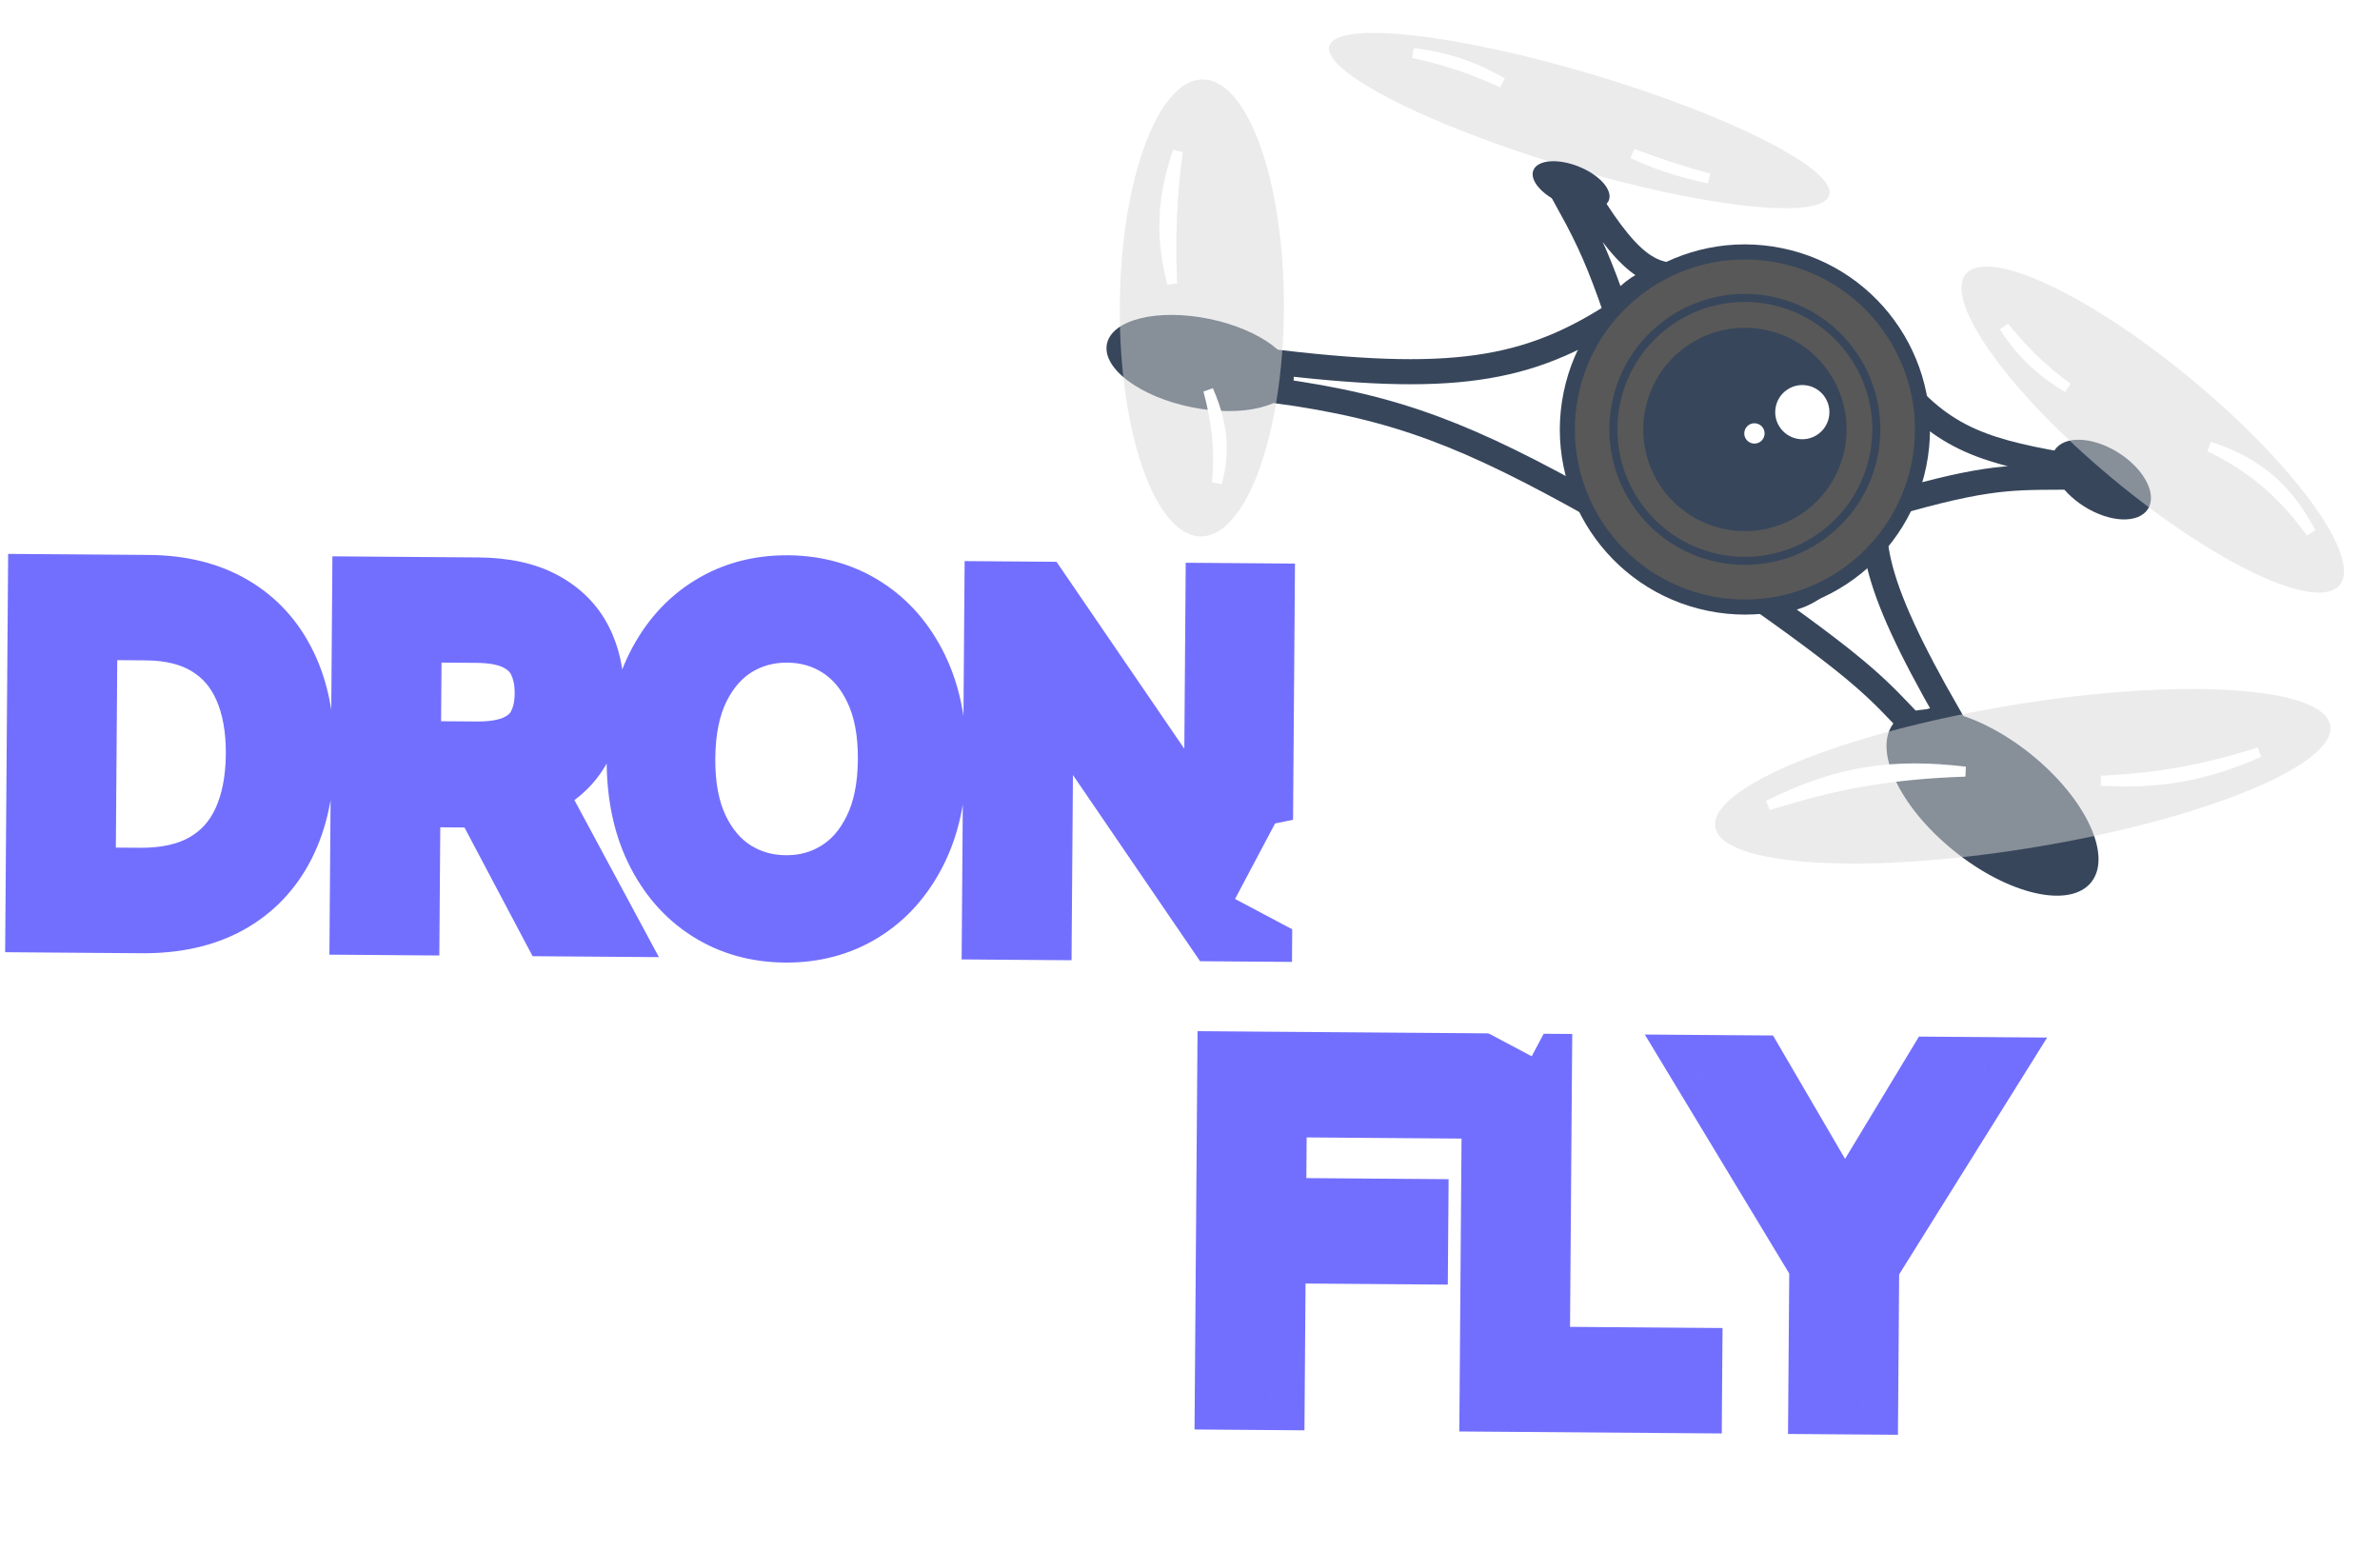 <svg width="129" height="84" viewBox="0 0 129 84" fill="none" xmlns="http://www.w3.org/2000/svg">
<path d="M7.683 49.76L2.195 49.719L2.329 31.935L8.06 31.978C9.786 31.991 11.259 32.358 12.481 33.08C13.703 33.795 14.636 34.818 15.28 36.149C15.924 37.474 16.239 39.057 16.226 40.898C16.212 42.75 15.87 44.342 15.2 45.675C14.53 47.001 13.561 48.019 12.293 48.727C11.026 49.429 9.489 49.774 7.683 49.76ZM4.363 47.825L7.559 47.849C9.029 47.86 10.25 47.586 11.221 47.026C12.192 46.465 12.919 45.663 13.401 44.619C13.884 43.575 14.131 42.329 14.142 40.882C14.152 39.446 13.927 38.208 13.466 37.169C13.005 36.123 12.311 35.319 11.383 34.756C10.455 34.188 9.296 33.898 7.907 33.888L4.468 33.862L4.363 47.825ZM19.771 49.851L19.905 32.068L25.914 32.113C27.303 32.123 28.442 32.369 29.33 32.851C30.218 33.326 30.873 33.977 31.295 34.802C31.717 35.627 31.924 36.564 31.916 37.612C31.909 38.66 31.687 39.587 31.253 40.394C30.818 41.202 30.156 41.833 29.267 42.29C28.378 42.74 27.245 42.961 25.867 42.95L21.004 42.913L21.019 40.968L25.812 41.005C26.761 41.012 27.527 40.879 28.108 40.605C28.694 40.332 29.12 39.941 29.384 39.434C29.654 38.92 29.792 38.308 29.798 37.596C29.803 36.884 29.674 36.26 29.412 35.726C29.15 35.191 28.728 34.777 28.145 34.483C27.563 34.183 26.791 34.03 25.83 34.023L22.044 33.994L21.924 49.868L19.771 49.851ZM28.202 41.926L32.518 49.948L30.017 49.929L25.77 41.907L28.202 41.926ZM50.484 41.191C50.47 43.066 50.119 44.685 49.431 46.046C48.744 47.407 47.807 48.453 46.62 49.185C45.434 49.918 44.082 50.278 42.565 50.267C41.049 50.255 39.703 49.874 38.527 49.124C37.352 48.375 36.431 47.314 35.764 45.943C35.097 44.571 34.77 42.948 34.784 41.072C34.798 39.197 35.149 37.578 35.837 36.217C36.525 34.856 37.462 33.809 38.648 33.077C39.835 32.345 41.186 31.985 42.703 31.996C44.22 32.008 45.566 32.388 46.741 33.138C47.917 33.888 48.838 34.949 49.505 36.32C50.172 37.691 50.498 39.315 50.484 41.191ZM48.4 41.175C48.412 39.635 48.164 38.333 47.657 37.27C47.155 36.207 46.469 35.4 45.599 34.849C44.735 34.298 43.765 34.019 42.688 34.011C41.611 34.003 40.634 34.267 39.755 34.805C38.883 35.343 38.185 36.139 37.662 37.195C37.144 38.25 36.88 39.548 36.868 41.088C36.857 42.628 37.102 43.929 37.603 44.993C38.11 46.056 38.796 46.863 39.66 47.414C40.53 47.964 41.504 48.244 42.581 48.252C43.657 48.26 44.632 47.995 45.504 47.458C46.383 46.92 47.08 46.123 47.598 45.068C48.121 44.013 48.388 42.715 48.4 41.175ZM68.274 32.432L68.14 50.216L66.056 50.2L56.471 36.164L56.297 36.163L56.192 50.126L54.038 50.11L54.172 32.326L56.256 32.342L65.876 46.413L66.05 46.414L66.155 32.416L68.274 32.432Z" fill="#726FFE"/>
<path d="M2.195 49.719L0.293 49.705L0.279 51.606L2.181 51.621L2.195 49.719ZM2.329 31.935L2.344 30.033L0.442 30.019L0.427 31.921L2.329 31.935ZM12.481 33.08L11.514 34.718L11.52 34.721L12.481 33.08ZM15.28 36.149L13.568 36.978L13.57 36.981L15.28 36.149ZM15.2 45.675L16.897 46.532L16.899 46.529L15.2 45.675ZM12.293 48.727L13.216 50.39L13.221 50.387L12.293 48.727ZM4.363 47.825L2.461 47.81L2.447 49.712L4.349 49.727L4.363 47.825ZM11.221 47.026L10.271 45.378L11.221 47.026ZM13.466 37.169L11.726 37.936L11.727 37.94L13.466 37.169ZM11.383 34.756L10.389 36.378L10.396 36.382L11.383 34.756ZM4.468 33.862L4.483 31.96L2.581 31.945L2.567 33.847L4.468 33.862ZM7.698 47.858L2.21 47.817L2.181 51.621L7.669 51.662L7.698 47.858ZM4.097 49.733L4.231 31.949L0.427 31.921L0.293 49.705L4.097 49.733ZM2.315 33.837L8.046 33.88L8.075 30.076L2.344 30.033L2.315 33.837ZM8.046 33.88C9.508 33.891 10.637 34.2 11.514 34.718L13.448 31.442C11.881 30.517 10.063 30.091 8.075 30.076L8.046 33.88ZM11.52 34.721C12.402 35.237 13.081 35.971 13.568 36.978L16.992 35.32C16.191 33.666 15.004 32.353 13.442 31.439L11.52 34.721ZM13.57 36.981C14.058 37.984 14.336 39.264 14.324 40.883L18.128 40.912C18.143 38.849 17.791 36.963 16.991 35.317L13.57 36.981ZM14.324 40.883C14.312 42.513 14.011 43.804 13.501 44.82L16.899 46.529C17.728 44.881 18.112 42.987 18.128 40.912L14.324 40.883ZM13.502 44.817C12.999 45.814 12.294 46.548 11.366 47.067L13.221 50.387C14.828 49.489 16.061 48.188 16.897 46.532L13.502 44.817ZM11.371 47.063C10.453 47.573 9.256 47.87 7.698 47.858L7.669 51.662C9.723 51.678 11.599 51.286 13.216 50.39L11.371 47.063ZM4.349 49.727L7.544 49.751L7.573 45.947L4.377 45.923L4.349 49.727ZM7.544 49.751C9.25 49.764 10.829 49.447 12.171 48.673L10.271 45.378C9.671 45.724 8.808 45.956 7.573 45.947L7.544 49.751ZM12.171 48.673C13.492 47.911 14.485 46.808 15.128 45.417L11.675 43.821C11.352 44.519 10.892 45.02 10.271 45.378L12.171 48.673ZM15.128 45.417C15.749 44.072 16.031 42.546 16.044 40.896L12.24 40.867C12.23 42.112 12.019 43.077 11.675 43.821L15.128 45.417ZM16.044 40.896C16.056 39.259 15.8 37.74 15.205 36.398L11.727 37.94C12.054 38.676 12.249 39.634 12.24 40.867L16.044 40.896ZM15.206 36.401C14.597 35.019 13.649 33.906 12.369 33.13L10.396 36.382C10.973 36.732 11.413 37.227 11.726 37.936L15.206 36.401ZM12.377 33.135C11.083 32.342 9.562 31.998 7.921 31.986L7.893 35.789C9.031 35.798 9.827 36.034 10.389 36.378L12.377 33.135ZM7.921 31.986L4.483 31.96L4.454 35.764L7.893 35.789L7.921 31.986ZM2.567 33.847L2.461 47.81L6.265 47.839L6.37 33.876L2.567 33.847ZM19.771 49.851L17.869 49.837L17.855 51.739L19.756 51.753L19.771 49.851ZM19.905 32.068L19.919 30.166L18.017 30.151L18.003 32.053L19.905 32.068ZM29.33 32.851L28.423 34.523L28.432 34.527L29.33 32.851ZM31.295 34.802L29.602 35.668L29.602 35.668L31.295 34.802ZM31.253 40.394L29.578 39.493L29.578 39.493L31.253 40.394ZM29.267 42.29L30.127 43.986L30.136 43.982L29.267 42.29ZM21.004 42.913L19.102 42.899L19.088 44.801L20.99 44.815L21.004 42.913ZM21.019 40.968L21.033 39.066L19.131 39.052L19.117 40.954L21.019 40.968ZM28.108 40.605L27.304 38.881L27.297 38.884L28.108 40.605ZM29.384 39.434L27.701 38.548L27.698 38.555L29.384 39.434ZM28.145 34.483L27.275 36.174L27.282 36.178L27.288 36.181L28.145 34.483ZM22.044 33.994L22.058 32.092L20.156 32.078L20.142 33.98L22.044 33.994ZM21.924 49.868L21.91 51.77L23.812 51.784L23.826 49.882L21.924 49.868ZM28.202 41.926L29.877 41.025L29.343 40.032L28.216 40.024L28.202 41.926ZM32.518 49.948L32.504 51.849L35.714 51.874L34.193 49.046L32.518 49.948ZM30.017 49.929L28.336 50.819L28.868 51.822L30.003 51.831L30.017 49.929ZM25.77 41.907L25.785 40.005L22.599 39.981L24.09 42.797L25.77 41.907ZM21.673 49.866L21.807 32.082L18.003 32.053L17.869 49.837L21.673 49.866ZM19.89 33.969L25.899 34.015L25.928 30.211L19.919 30.166L19.89 33.969ZM25.899 34.015C27.088 34.024 27.893 34.235 28.423 34.523L30.236 31.179C28.991 30.503 27.518 30.223 25.928 30.211L25.899 34.015ZM28.432 34.527C29.009 34.837 29.371 35.218 29.602 35.668L32.988 33.936C32.374 32.736 31.426 31.816 30.228 31.174L28.432 34.527ZM29.602 35.668C29.867 36.187 30.02 36.815 30.015 37.597L33.818 37.626C33.828 36.312 33.567 35.067 32.988 33.936L29.602 35.668ZM30.015 37.597C30.009 38.38 29.846 38.995 29.578 39.493L32.928 41.296C33.529 40.179 33.808 38.939 33.818 37.626L30.015 37.597ZM29.578 39.493C29.343 39.93 28.978 40.3 28.399 40.598L30.136 43.982C31.335 43.366 32.294 42.473 32.928 41.296L29.578 39.493ZM28.407 40.593C27.872 40.864 27.065 41.057 25.881 41.048L25.852 44.852C27.424 44.864 28.884 44.617 30.127 43.986L28.407 40.593ZM25.881 41.048L21.018 41.012L20.99 44.815L25.852 44.852L25.881 41.048ZM22.906 42.928L22.921 40.983L19.117 40.954L19.102 42.899L22.906 42.928ZM21.004 42.87L25.798 42.906L25.826 39.103L21.033 39.066L21.004 42.87ZM25.798 42.906C26.907 42.915 27.986 42.765 28.918 42.326L27.297 38.884C27.068 38.992 26.616 39.109 25.826 39.103L25.798 42.906ZM28.911 42.329C29.825 41.903 30.588 41.239 31.071 40.312L27.698 38.555C27.652 38.643 27.564 38.76 27.304 38.881L28.911 42.329ZM31.067 40.32C31.508 39.483 31.692 38.558 31.7 37.61L27.896 37.581C27.892 38.058 27.801 38.358 27.701 38.548L31.067 40.32ZM31.7 37.61C31.707 36.66 31.535 35.735 31.12 34.888L27.705 36.563C27.814 36.786 27.899 37.107 27.896 37.581L31.7 37.61ZM31.12 34.888C30.657 33.946 29.916 33.246 29.002 32.785L27.288 36.181C27.539 36.307 27.642 36.437 27.705 36.563L31.12 34.888ZM29.015 32.792C28.073 32.307 26.974 32.129 25.844 32.121L25.816 35.925C26.607 35.931 27.052 36.06 27.275 36.174L29.015 32.792ZM25.844 32.121L22.058 32.092L22.029 35.896L25.816 35.925L25.844 32.121ZM20.142 33.98L20.022 49.853L23.826 49.882L23.946 34.008L20.142 33.98ZM21.939 47.966L19.785 47.95L19.756 51.753L21.91 51.77L21.939 47.966ZM26.527 42.827L30.843 50.849L34.193 49.046L29.877 41.025L26.527 42.827ZM32.532 48.046L30.032 48.027L30.003 51.831L32.504 51.849L32.532 48.046ZM31.698 49.039L27.451 41.017L24.09 42.797L28.336 50.819L31.698 49.039ZM25.756 43.809L28.188 43.828L28.216 40.024L25.785 40.005L25.756 43.809ZM49.431 46.046L47.734 45.188L47.734 45.188L49.431 46.046ZM46.62 49.185L47.619 50.804L47.619 50.804L46.62 49.185ZM38.527 49.124L37.504 50.728L37.504 50.728L38.527 49.124ZM35.764 45.943L37.474 45.111L37.474 45.111L35.764 45.943ZM35.837 36.217L34.139 35.359L35.837 36.217ZM46.741 33.138L47.764 31.535L47.764 31.535L46.741 33.138ZM49.505 36.32L47.794 37.152L47.794 37.152L49.505 36.32ZM47.657 37.27L45.936 38.081L45.94 38.089L47.657 37.27ZM45.599 34.849L44.577 36.453L44.582 36.456L45.599 34.849ZM39.755 34.805L38.762 33.183L38.758 33.186L39.755 34.805ZM37.662 37.195L35.958 36.35L35.954 36.358L37.662 37.195ZM37.603 44.993L35.883 45.804L35.886 45.812L37.603 44.993ZM39.66 47.414L38.638 49.018L38.643 49.021L39.66 47.414ZM45.504 47.458L44.511 45.836L44.507 45.838L45.504 47.458ZM47.598 45.068L45.894 44.223L45.89 44.231L47.598 45.068ZM48.582 41.176C48.57 42.825 48.262 44.142 47.734 45.188L51.129 46.903C51.976 45.227 52.37 43.307 52.386 41.205L48.582 41.176ZM47.734 45.188C47.189 46.266 46.482 47.036 45.621 47.567L47.619 50.804C49.132 49.871 50.298 48.547 51.129 46.903L47.734 45.188ZM45.621 47.567C44.766 48.095 43.771 48.374 42.58 48.365L42.551 52.168C44.393 52.182 46.101 51.74 47.619 50.804L45.621 47.567ZM42.58 48.365C41.388 48.356 40.398 48.062 39.55 47.521L37.504 50.728C39.007 51.687 40.709 52.154 42.551 52.168L42.58 48.365ZM39.55 47.521C38.698 46.977 38.002 46.197 37.474 45.111L34.053 46.775C34.859 48.431 36.005 49.772 37.504 50.728L39.55 47.521ZM37.474 45.111C36.961 44.057 36.674 42.735 36.686 41.087L32.882 41.058C32.867 43.16 33.232 45.086 34.053 46.775L37.474 45.111ZM36.686 41.087C36.699 39.438 37.006 38.121 37.535 37.075L34.139 35.359C33.293 37.035 32.898 38.955 32.882 41.058L36.686 41.087ZM37.535 37.075C38.079 35.996 38.787 35.227 39.647 34.696L37.65 31.459C36.136 32.392 34.97 33.715 34.139 35.359L37.535 37.075ZM39.647 34.696C40.502 34.168 41.497 33.889 42.689 33.898L42.717 30.094C40.876 30.081 39.167 30.522 37.65 31.459L39.647 34.696ZM42.689 33.898C43.88 33.907 44.871 34.201 45.718 34.742L47.764 31.535C46.261 30.576 44.559 30.108 42.717 30.094L42.689 33.898ZM45.718 34.742C46.57 35.285 47.266 36.066 47.794 37.152L51.215 35.488C50.41 33.832 49.263 32.491 47.764 31.535L45.718 34.742ZM47.794 37.152C48.307 38.206 48.595 39.528 48.582 41.176L52.386 41.205C52.402 39.102 52.036 37.177 51.215 35.488L47.794 37.152ZM50.302 41.189C50.315 39.446 50.037 37.842 49.373 36.451L45.94 38.089C46.291 38.825 46.508 39.824 46.498 41.16L50.302 41.189ZM49.377 36.459C48.744 35.117 47.833 34.012 46.617 33.242L44.582 36.456C45.106 36.788 45.567 37.297 45.936 38.081L49.377 36.459ZM46.621 33.245C45.44 32.492 44.117 32.12 42.702 32.109L42.673 35.913C43.412 35.918 44.03 36.104 44.577 36.453L46.621 33.245ZM42.702 32.109C41.287 32.098 39.958 32.451 38.762 33.183L40.748 36.427C41.309 36.084 41.935 35.907 42.673 35.913L42.702 32.109ZM38.758 33.186C37.539 33.937 36.615 35.024 35.958 36.35L39.366 38.039C39.755 37.254 40.227 36.748 40.753 36.424L38.758 33.186ZM35.954 36.358C35.278 37.736 34.98 39.333 34.966 41.074L38.77 41.102C38.78 39.763 39.011 38.765 39.37 38.032L35.954 36.358ZM34.966 41.074C34.953 42.814 35.228 44.416 35.883 45.804L39.323 44.181C38.975 43.443 38.76 42.442 38.77 41.102L34.966 41.074ZM35.886 45.812C36.524 47.147 37.431 48.248 38.638 49.018L40.682 45.81C40.161 45.478 39.697 44.965 39.32 44.174L35.886 45.812ZM38.643 49.021C39.827 49.77 41.151 50.143 42.566 50.154L42.595 46.35C41.856 46.344 41.233 46.158 40.678 45.807L38.643 49.021ZM42.566 50.154C43.981 50.164 45.31 49.812 46.502 49.077L44.507 45.838C43.954 46.179 43.333 46.356 42.595 46.35L42.566 50.154ZM46.497 49.08C47.725 48.328 48.652 47.238 49.306 45.905L45.89 44.231C45.508 45.009 45.04 45.512 44.511 45.836L46.497 49.08ZM49.302 45.913C49.986 44.532 50.289 42.932 50.302 41.189L46.498 41.16C46.488 42.497 46.256 43.493 45.894 44.223L49.302 45.913ZM68.274 32.432L70.176 32.447L70.19 30.545L68.289 30.53L68.274 32.432ZM68.14 50.216L68.126 52.118L70.028 52.132L70.042 50.23L68.14 50.216ZM66.056 50.2L64.485 51.273L65.047 52.095L66.042 52.102L66.056 50.2ZM56.471 36.164L58.041 35.092L57.48 34.27L56.485 34.262L56.471 36.164ZM56.297 36.163L56.311 34.261L54.409 34.247L54.395 36.149L56.297 36.163ZM56.192 50.126L56.177 52.028L58.079 52.042L58.093 50.14L56.192 50.126ZM54.038 50.11L52.136 50.096L52.122 51.997L54.024 52.012L54.038 50.11ZM54.172 32.326L54.187 30.424L52.285 30.41L52.27 32.312L54.172 32.326ZM56.256 32.342L57.826 31.268L57.265 30.447L56.271 30.44L56.256 32.342ZM65.876 46.413L64.306 47.486L64.867 48.307L65.862 48.315L65.876 46.413ZM66.05 46.414L66.036 48.316L67.937 48.33L67.952 46.428L66.05 46.414ZM66.155 32.416L66.17 30.514L64.268 30.5L64.254 32.402L66.155 32.416ZM66.372 32.418L66.238 50.202L70.042 50.23L70.176 32.447L66.372 32.418ZM68.154 48.314L66.07 48.299L66.042 52.102L68.126 52.118L68.154 48.314ZM67.627 49.128L58.041 35.092L54.9 37.237L64.485 51.273L67.627 49.128ZM56.485 34.262L56.311 34.261L56.282 38.065L56.456 38.066L56.485 34.262ZM54.395 36.149L54.29 50.112L58.093 50.14L58.199 36.177L54.395 36.149ZM56.206 48.224L54.052 48.208L54.024 52.012L56.177 52.028L56.206 48.224ZM55.94 50.124L56.074 32.34L52.27 32.312L52.136 50.096L55.94 50.124ZM54.158 34.228L56.242 34.244L56.271 30.44L54.187 30.424L54.158 34.228ZM54.686 33.415L64.306 47.486L67.446 45.339L57.826 31.268L54.686 33.415ZM65.862 48.315L66.036 48.316L66.064 44.512L65.891 44.511L65.862 48.315ZM67.952 46.428L68.057 32.431L64.254 32.402L64.148 46.4L67.952 46.428ZM66.141 34.318L68.26 34.334L68.289 30.53L66.17 30.514L66.141 34.318Z" fill="#726FFE"/>
<path d="M66.662 75.585L66.796 57.801L77.46 57.882L77.445 59.792L68.935 59.728L68.89 65.737L76.601 65.795L76.587 67.706L68.876 67.647L68.816 75.602L66.662 75.585ZM81.014 75.694L81.148 57.91L83.301 57.926L83.182 73.799L91.448 73.862L91.434 75.772L81.014 75.694ZM92.538 57.995L95.005 58.014L99.874 66.353L100.083 66.354L105.077 58.09L107.544 58.109L101.039 68.515L100.984 75.844L98.83 75.828L98.885 68.499L92.538 57.995Z" fill="#726FFE"/>
<path d="M66.662 75.585L64.76 75.571L64.746 77.473L66.648 77.487L66.662 75.585ZM66.796 57.801L66.81 55.9L64.909 55.885L64.894 57.787L66.796 57.801ZM77.46 57.882L79.361 57.896L79.376 55.994L77.474 55.98L77.46 57.882ZM77.445 59.792L77.431 61.694L79.333 61.708L79.347 59.806L77.445 59.792ZM68.935 59.728L68.95 57.826L67.048 57.812L67.033 59.714L68.935 59.728ZM68.89 65.737L66.988 65.723L66.974 67.624L68.876 67.639L68.89 65.737ZM76.601 65.795L78.503 65.809L78.517 63.908L76.615 63.893L76.601 65.795ZM76.587 67.706L76.572 69.607L78.474 69.622L78.488 67.72L76.587 67.706ZM68.876 67.647L68.89 65.746L66.988 65.731L66.974 67.633L68.876 67.647ZM68.816 75.602L68.801 77.503L70.703 77.518L70.717 75.616L68.816 75.602ZM68.564 75.6L68.698 57.816L64.894 57.787L64.76 75.571L68.564 75.6ZM66.782 59.703L77.445 59.784L77.474 55.98L66.81 55.9L66.782 59.703ZM75.558 57.867L75.543 59.778L79.347 59.806L79.361 57.896L75.558 57.867ZM77.459 57.89L68.95 57.826L68.921 61.63L77.431 61.694L77.459 57.89ZM67.033 59.714L66.988 65.723L70.792 65.751L70.837 59.742L67.033 59.714ZM68.876 67.639L76.587 67.697L76.615 63.893L68.904 63.835L68.876 67.639ZM74.699 65.781L74.685 67.691L78.488 67.72L78.503 65.809L74.699 65.781ZM76.601 65.804L68.89 65.746L68.861 69.549L76.572 69.607L76.601 65.804ZM66.974 67.633L66.914 75.587L70.717 75.616L70.777 67.662L66.974 67.633ZM68.83 73.7L66.676 73.683L66.648 77.487L68.801 77.503L68.83 73.7ZM81.014 75.694L79.112 75.679L79.097 77.581L80.999 77.595L81.014 75.694ZM81.148 57.91L81.162 56.008L79.26 55.993L79.246 57.895L81.148 57.91ZM83.301 57.926L85.203 57.94L85.218 56.038L83.316 56.024L83.301 57.926ZM83.182 73.799L81.28 73.785L81.265 75.687L83.167 75.701L83.182 73.799ZM91.448 73.862L93.35 73.876L93.365 71.974L91.463 71.96L91.448 73.862ZM91.434 75.772L91.42 77.674L93.322 77.688L93.336 75.786L91.434 75.772ZM82.916 75.708L83.05 57.924L79.246 57.895L79.112 75.679L82.916 75.708ZM81.133 59.812L83.287 59.828L83.316 56.024L81.162 56.008L81.133 59.812ZM81.399 57.911L81.28 73.785L85.084 73.814L85.203 57.94L81.399 57.911ZM83.167 75.701L91.434 75.764L91.463 71.96L83.196 71.897L83.167 75.701ZM89.546 73.847L89.532 75.758L93.336 75.786L93.35 73.876L89.546 73.847ZM91.448 73.87L81.028 73.792L80.999 77.595L91.42 77.674L91.448 73.87ZM92.538 57.995L92.553 56.094L89.151 56.068L90.911 58.979L92.538 57.995ZM95.005 58.014L96.647 57.055L96.101 56.12L95.019 56.112L95.005 58.014ZM99.874 66.353L98.232 67.312L98.778 68.246L99.86 68.255L99.874 66.353ZM100.083 66.354L100.068 68.256L101.151 68.264L101.71 67.338L100.083 66.354ZM105.077 58.09L105.092 56.188L104.01 56.18L103.45 57.106L105.077 58.09ZM107.544 58.109L109.156 59.117L110.959 56.232L107.558 56.207L107.544 58.109ZM101.039 68.515L99.426 67.507L99.141 67.963L99.137 68.501L101.039 68.515ZM100.984 75.844L100.969 77.746L102.871 77.76L102.886 75.858L100.984 75.844ZM98.83 75.828L96.928 75.814L96.914 77.715L98.816 77.73L98.83 75.828ZM98.885 68.499L100.787 68.513L100.791 67.975L100.513 67.515L98.885 68.499ZM92.524 59.897L94.99 59.916L95.019 56.112L92.553 56.094L92.524 59.897ZM93.362 58.973L98.232 67.312L101.517 65.394L96.647 57.055L93.362 58.973ZM99.86 68.255L100.068 68.256L100.097 64.452L99.888 64.451L99.86 68.255ZM101.71 67.338L106.705 59.074L103.45 57.106L98.455 65.371L101.71 67.338ZM105.063 59.992L107.529 60.011L107.558 56.207L105.092 56.188L105.063 59.992ZM105.931 57.1L99.426 67.507L102.652 69.523L109.156 59.117L105.931 57.1ZM99.137 68.501L99.082 75.83L102.886 75.858L102.941 68.529L99.137 68.501ZM100.998 73.942L98.844 73.926L98.816 77.73L100.969 77.746L100.998 73.942ZM100.732 75.842L100.787 68.513L96.984 68.485L96.928 75.814L100.732 75.842ZM100.513 67.515L94.166 57.012L90.911 58.979L97.258 69.483L100.513 67.515Z" fill="#726FFE"/>
<path d="M66.942 48.721L69.111 44.629L80.354 42.308C81.1 42.153 81.757 41.986 82.324 41.806C82.902 41.623 83.396 41.383 83.807 41.085C84.225 40.791 84.564 40.399 84.825 39.908C85.11 39.369 85.238 38.847 85.209 38.343C85.186 37.842 85.028 37.382 84.734 36.964C84.444 36.539 84.036 36.188 83.511 35.909C82.986 35.631 82.466 35.491 81.952 35.489C81.444 35.49 80.973 35.638 80.538 35.931C80.103 36.225 79.729 36.665 79.418 37.251L74.017 34.388C74.798 32.914 75.802 31.821 77.027 31.108C78.253 30.395 79.621 30.072 81.132 30.139C82.643 30.206 84.21 30.67 85.833 31.531C87.51 32.42 88.82 33.46 89.762 34.65C90.714 35.836 91.268 37.091 91.423 38.413C91.584 39.74 91.32 41.054 90.629 42.357C90.203 43.162 89.611 43.874 88.853 44.495C88.1 45.109 87.035 45.667 85.659 46.169C84.283 46.672 82.445 47.165 80.144 47.648L77.312 48.244L77.247 48.366L85.43 52.706L83.022 57.247L66.942 48.721Z" fill="white"/>
<ellipse cx="6.871" cy="3.345" rx="6.871" ry="3.345" transform="matrix(0.778 0.629 -0.629 0.778 104.756 36.574)" fill="#37465B"/>
<ellipse cx="4.797" cy="1.714" rx="4.797" ry="1.714" transform="matrix(0.97 0.241 -0.241 0.97 91.594 12.824)" fill="#37465B"/>
<ellipse cx="2.987" cy="1.727" rx="2.987" ry="1.727" transform="matrix(0.847 0.532 -0.532 0.847 112.283 22.94)" fill="#37465B"/>
<path d="M69.182 21.175L69.492 19.665C79.149 20.782 83.219 20.041 88.313 16.517C85.853 19.763 84.851 26.499 86.582 27.517C79.569 23.584 75.74 22.07 69.182 21.175Z" stroke="#37465B" stroke-width="1.359"/>
<path d="M105.631 38.806L103.684 39.344C101.857 37.419 101.092 36.48 95.524 32.536C98.373 32.708 99.831 31.173 102.183 25.469C100.993 28.724 101.336 31.327 105.631 38.806Z" stroke="#37465B" stroke-width="1.359"/>
<path d="M85.107 11.137L86.51 11.425C88.74 14.822 90.109 15.54 92.788 14.437C90.237 14.889 88.785 15.122 87.578 16.816C86.718 14.335 86.179 13.088 85.107 11.137Z" stroke="#37465B" stroke-width="1.359"/>
<path d="M102.087 19.716C102.844 22.669 102.722 24.399 101.401 27.633C107.306 25.848 108.8 25.877 111.583 25.861L111.723 25.177C107.172 24.374 104.829 23.572 102.087 19.716ZM102.087 19.716C99.684 15.302 97.681 14.051 92.659 14.522" stroke="#37465B" stroke-width="1.359"/>
<ellipse cx="5.154" cy="2.44" rx="5.154" ry="2.44" transform="matrix(0.98 0.201 -0.201 0.98 60.488 16.246)" fill="#37465B"/>
<ellipse cx="65.141" cy="16.689" rx="4.448" ry="12.382" transform="rotate(0.249 65.141 16.689)" fill="#D9D9D9" fill-opacity="0.5"/>
<ellipse cx="14.143" cy="2.598" rx="14.143" ry="2.598" transform="matrix(0.958 0.286 -0.286 0.958 72.797 0)" fill="#D9D9D9" fill-opacity="0.5"/>
<ellipse cx="16.886" cy="3.897" rx="16.886" ry="3.897" transform="matrix(0.987 -0.163 0.163 0.987 92.336 40.978)" fill="#D9D9D9" fill-opacity="0.5"/>
<ellipse cx="13.172" cy="3.436" rx="13.172" ry="3.436" transform="matrix(0.769 0.64 -0.64 0.769 108.75 12.208)" fill="#D9D9D9" fill-opacity="0.5"/>
<ellipse cx="2.201" cy="1.096" rx="2.201" ry="1.096" transform="matrix(0.929 0.371 -0.371 0.929 83.518 8.208)" fill="#37465B"/>
<ellipse cx="9.619" cy="9.619" rx="9.619" ry="9.619" transform="matrix(0.98 0.201 -0.201 0.98 87.084 11.917)" fill="#585858" stroke="#37465B" stroke-width="0.815"/>
<path d="M101.555 24.703C100.764 28.558 96.998 31.042 93.143 30.252C89.288 29.461 86.805 25.695 87.595 21.84C88.386 17.985 92.152 15.501 96.006 16.292C99.861 17.083 102.345 20.849 101.555 24.703Z" fill="#585858" stroke="#37465B" stroke-width="0.435"/>
<ellipse cx="5.507" cy="5.507" rx="5.507" ry="5.507" transform="matrix(0.98 0.201 -0.201 0.98 90.287 16.771)" fill="#37465B"/>
<ellipse cx="1.468" cy="1.468" rx="1.468" ry="1.468" transform="matrix(0.98 0.201 -0.201 0.98 96.545 20.603)" fill="white"/>
<ellipse cx="0.551" cy="0.551" rx="0.551" ry="0.551" transform="matrix(0.98 0.201 -0.201 0.98 94.664 22.84)" fill="white"/>
<g filter="url(#filter0_f_271_2)">
<path d="M63.148 11.329C63.237 10.308 63.47 9.291 63.84 8.205C63.671 9.364 63.569 10.61 63.521 11.816C63.471 13.073 63.479 14.305 63.535 15.37C63.156 13.909 63.038 12.61 63.148 11.329ZM65.991 23.972C65.925 23.079 65.762 22.163 65.49 21.149C65.95 22.199 66.174 23.118 66.213 24.001C66.246 24.722 66.156 25.427 65.963 26.17C66.033 25.429 66.046 24.71 65.991 23.972Z" stroke="white" stroke-width="0.543"/>
</g>
<g filter="url(#filter1_f_271_2)">
<path d="M91.513 9.412C90.494 9.143 89.505 8.792 88.487 8.325C89.947 8.878 91.281 9.314 92.63 9.673C92.252 9.596 91.88 9.509 91.513 9.412ZM81.425 4.483C80.444 4.037 79.515 3.677 78.576 3.386C77.927 3.185 77.274 3.017 76.597 2.876C77.413 2.971 78.165 3.127 78.887 3.352C79.752 3.623 80.58 3.994 81.425 4.483Z" stroke="white" stroke-width="0.543"/>
</g>
<g filter="url(#filter2_f_271_2)">
<path d="M113.885 42.312C117.013 42.168 119.548 41.693 122.448 40.771C121.032 41.397 119.701 41.828 118.33 42.08C116.94 42.336 115.503 42.409 113.885 42.312ZM106.521 41.82C102.472 41.955 99.491 42.49 95.845 43.648C97.766 42.688 99.477 42.111 101.219 41.838C102.878 41.577 104.575 41.59 106.521 41.82Z" stroke="white" stroke-width="0.543"/>
</g>
<g filter="url(#filter3_f_271_2)">
<path d="M123.018 26.351C122.112 25.545 121.068 24.846 119.76 24.206C121.151 24.662 122.219 25.253 123.095 26.021C123.953 26.773 124.638 27.703 125.261 28.866C124.568 27.921 123.854 27.093 123.018 26.351ZM110.836 20.034C111.23 20.378 111.638 20.701 112.069 21.01C111.487 20.666 110.967 20.296 110.496 19.887C109.783 19.27 109.175 18.559 108.624 17.704C109.34 18.594 110.058 19.353 110.836 20.034Z" stroke="white" stroke-width="0.543"/>
</g>
<defs>
<filter id="filter0_f_271_2" x="62.62" y="4.231" width="4.089" height="24.98" filterUnits="userSpaceOnUse" color-interpolation-filters="sRGB">
<feFlood flood-opacity="0" result="BackgroundImageFix"/>
<feBlend mode="normal" in="SourceGraphic" in2="BackgroundImageFix" result="shape"/>
<feGaussianBlur stdDeviation="0.109" result="effect1_foregroundBlur_271_2"/>
</filter>
<filter id="filter1_f_271_2" x="71.927" y="2.273" width="27.388" height="8.568" filterUnits="userSpaceOnUse" color-interpolation-filters="sRGB">
<feFlood flood-opacity="0" result="BackgroundImageFix"/>
<feBlend mode="normal" in="SourceGraphic" in2="BackgroundImageFix" result="shape"/>
<feGaussianBlur stdDeviation="0.109" result="effect1_foregroundBlur_271_2"/>
</filter>
<filter id="filter2_f_271_2" x="92.849" y="38.936" width="33.529" height="6.168" filterUnits="userSpaceOnUse" color-interpolation-filters="sRGB">
<feFlood flood-opacity="0" result="BackgroundImageFix"/>
<feBlend mode="normal" in="SourceGraphic" in2="BackgroundImageFix" result="shape"/>
<feGaussianBlur stdDeviation="0.109" result="effect1_foregroundBlur_271_2"/>
</filter>
<filter id="filter3_f_271_2" x="106.622" y="14.51" width="20.405" height="17.389" filterUnits="userSpaceOnUse" color-interpolation-filters="sRGB">
<feFlood flood-opacity="0" result="BackgroundImageFix"/>
<feBlend mode="normal" in="SourceGraphic" in2="BackgroundImageFix" result="shape"/>
<feGaussianBlur stdDeviation="0.109" result="effect1_foregroundBlur_271_2"/>
</filter>
</defs>
</svg>
